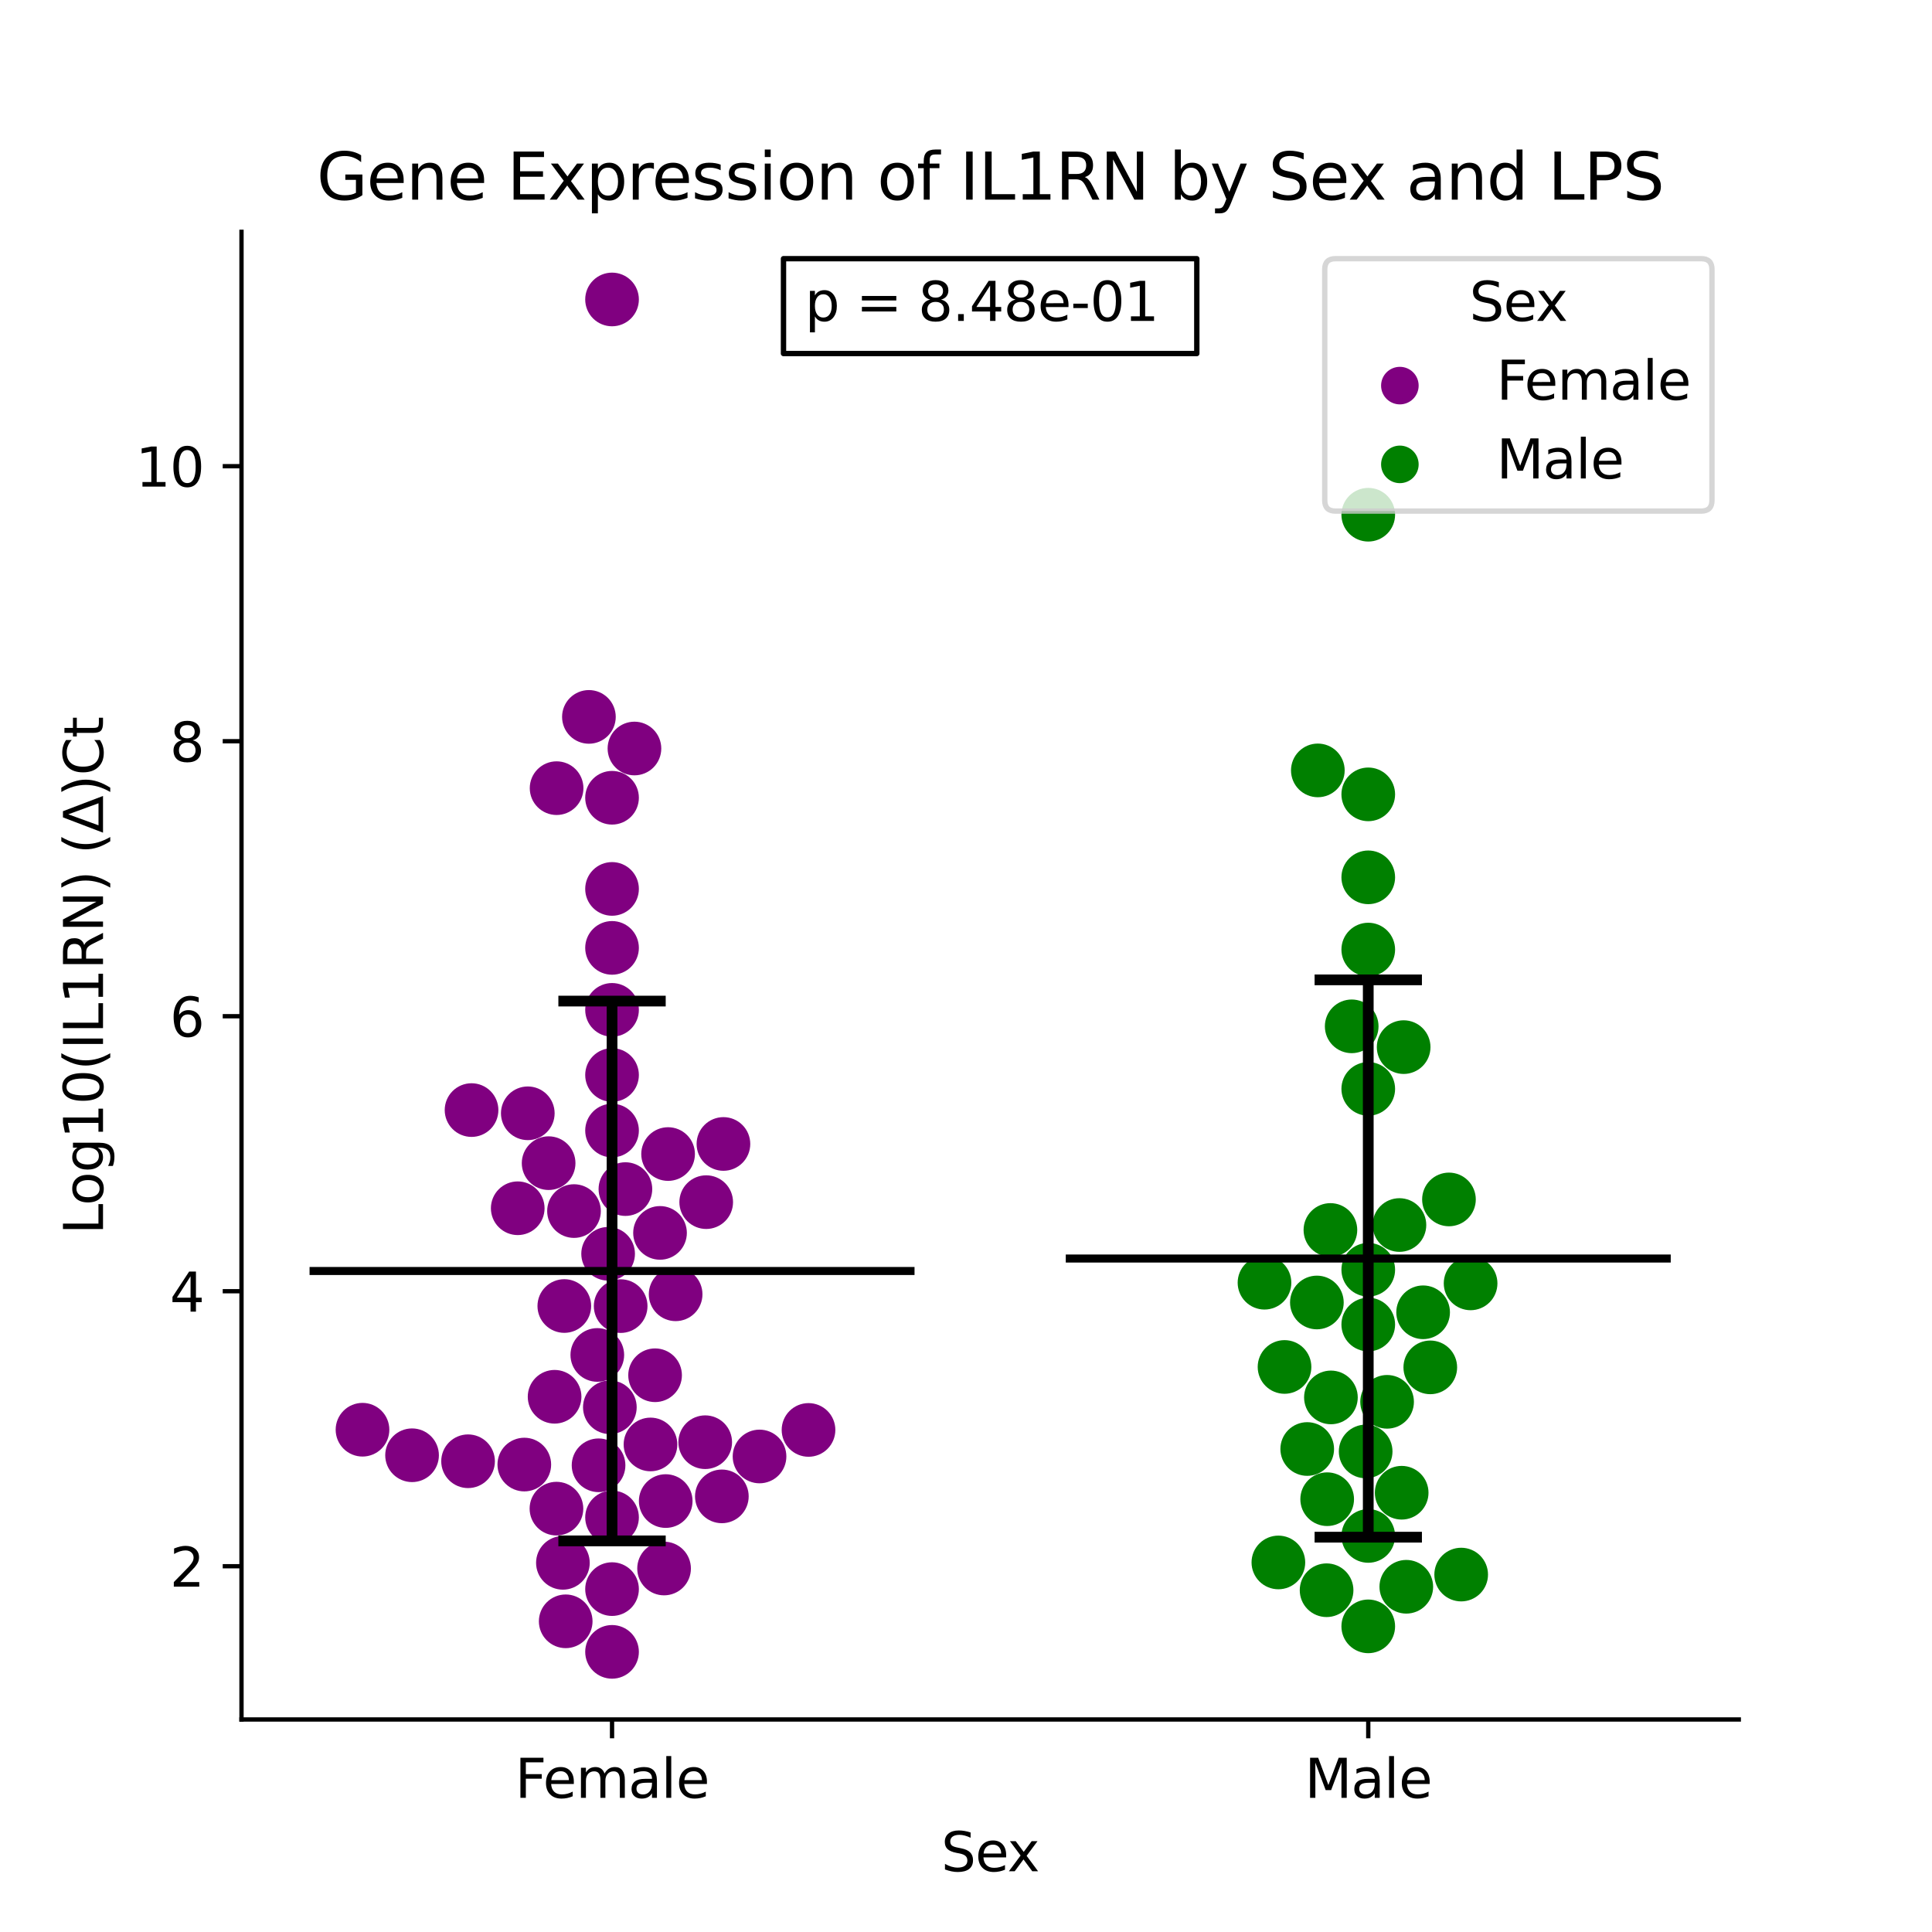 <?xml version="1.0" encoding="utf-8" standalone="no"?>
<!DOCTYPE svg PUBLIC "-//W3C//DTD SVG 1.1//EN"
  "http://www.w3.org/Graphics/SVG/1.1/DTD/svg11.dtd">
<svg xmlns:xlink="http://www.w3.org/1999/xlink" width="360pt" height="360pt" viewBox="0 0 360 360" xmlns="http://www.w3.org/2000/svg" version="1.1">
 <defs>
  <style type="text/css">*{stroke-linejoin: round; stroke-linecap: butt}</style>
 </defs>
 <g id="figure_1">
  <g id="patch_1">
   <path d="M 0 360 
L 360 360 
L 360 0 
L 0 0 
z
" style="fill: #ffffff"/>
  </g>
  <g id="axes_1">
   <g id="patch_2">
    <path d="M 45 320.4 
L 324 320.4 
L 324 43.2 
L 45 43.2 
z
" style="fill: #ffffff"/>
   </g>
   <g id="PathCollection_1">
    <defs>
     <path id="C0_0_f20f2e8677" d="M 0 5 
C 1.326 5 2.598 4.473 3.536 3.536 
C 4.473 2.598 5 1.326 5 -0 
C 5 -1.326 4.473 -2.598 3.536 -3.536 
C 2.598 -4.473 1.326 -5 0 -5 
C -1.326 -5 -2.598 -4.473 -3.536 -3.536 
C -4.473 -2.598 -5 -1.326 -5 0 
C -5 1.326 -4.473 2.598 -3.536 3.536 
C -2.598 4.473 -1.326 5 0 5 
z
"/>
    </defs>
    <g clip-path="url(#pba63de6bbb)">
     <use xlink:href="#C0_0_f20f2e8677" x="103.341" y="260.268" style="fill: #800080"/>
    </g>
    <g clip-path="url(#pba63de6bbb)">
     <use xlink:href="#C0_0_f20f2e8677" x="98.347" y="207.446" style="fill: #800080"/>
    </g>
    <g clip-path="url(#pba63de6bbb)">
     <use xlink:href="#C0_0_f20f2e8677" x="97.697" y="272.9" style="fill: #800080"/>
    </g>
    <g clip-path="url(#pba63de6bbb)">
     <use xlink:href="#C0_0_f20f2e8677" x="87.866" y="206.847" style="fill: #800080"/>
    </g>
    <g clip-path="url(#pba63de6bbb)">
     <use xlink:href="#C0_0_f20f2e8677" x="87.217" y="272.283" style="fill: #800080"/>
    </g>
    <g clip-path="url(#pba63de6bbb)">
     <use xlink:href="#C0_0_f20f2e8677" x="114.045" y="210.662" style="fill: #800080"/>
    </g>
    <g clip-path="url(#pba63de6bbb)">
     <use xlink:href="#C0_0_f20f2e8677" x="67.547" y="266.408" style="fill: #800080"/>
    </g>
    <g clip-path="url(#pba63de6bbb)">
     <use xlink:href="#C0_0_f20f2e8677" x="131.591" y="224.002" style="fill: #800080"/>
    </g>
    <g clip-path="url(#pba63de6bbb)">
     <use xlink:href="#C0_0_f20f2e8677" x="121.209" y="269.153" style="fill: #800080"/>
    </g>
    <g clip-path="url(#pba63de6bbb)">
     <use xlink:href="#C0_0_f20f2e8677" x="134.507" y="278.827" style="fill: #800080"/>
    </g>
    <g clip-path="url(#pba63de6bbb)">
     <use xlink:href="#C0_0_f20f2e8677" x="114.045" y="55.8" style="fill: #800080"/>
    </g>
    <g clip-path="url(#pba63de6bbb)">
     <use xlink:href="#C0_0_f20f2e8677" x="141.528" y="271.392" style="fill: #800080"/>
    </g>
    <g clip-path="url(#pba63de6bbb)">
     <use xlink:href="#C0_0_f20f2e8677" x="113.314" y="233.625" style="fill: #800080"/>
    </g>
    <g clip-path="url(#pba63de6bbb)">
     <use xlink:href="#C0_0_f20f2e8677" x="114.045" y="296.108" style="fill: #800080"/>
    </g>
    <g clip-path="url(#pba63de6bbb)">
     <use xlink:href="#C0_0_f20f2e8677" x="106.957" y="225.666" style="fill: #800080"/>
    </g>
    <g clip-path="url(#pba63de6bbb)">
     <use xlink:href="#C0_0_f20f2e8677" x="103.686" y="281.113" style="fill: #800080"/>
    </g>
    <g clip-path="url(#pba63de6bbb)">
     <use xlink:href="#C0_0_f20f2e8677" x="124.047" y="279.702" style="fill: #800080"/>
    </g>
    <g clip-path="url(#pba63de6bbb)">
     <use xlink:href="#C0_0_f20f2e8677" x="105.151" y="243.358" style="fill: #800080"/>
    </g>
    <g clip-path="url(#pba63de6bbb)">
     <use xlink:href="#C0_0_f20f2e8677" x="96.472" y="225.14" style="fill: #800080"/>
    </g>
    <g clip-path="url(#pba63de6bbb)">
     <use xlink:href="#C0_0_f20f2e8677" x="115.651" y="243.375" style="fill: #800080"/>
    </g>
    <g clip-path="url(#pba63de6bbb)">
     <use xlink:href="#C0_0_f20f2e8677" x="111.533" y="273.036" style="fill: #800080"/>
    </g>
    <g clip-path="url(#pba63de6bbb)">
     <use xlink:href="#C0_0_f20f2e8677" x="114.045" y="307.8" style="fill: #800080"/>
    </g>
    <g clip-path="url(#pba63de6bbb)">
     <use xlink:href="#C0_0_f20f2e8677" x="104.89" y="291.212" style="fill: #800080"/>
    </g>
    <g clip-path="url(#pba63de6bbb)">
     <use xlink:href="#C0_0_f20f2e8677" x="76.782" y="271.166" style="fill: #800080"/>
    </g>
    <g clip-path="url(#pba63de6bbb)">
     <use xlink:href="#C0_0_f20f2e8677" x="114.045" y="282.746" style="fill: #800080"/>
    </g>
    <g clip-path="url(#pba63de6bbb)">
     <use xlink:href="#C0_0_f20f2e8677" x="105.412" y="302.108" style="fill: #800080"/>
    </g>
    <g clip-path="url(#pba63de6bbb)">
     <use xlink:href="#C0_0_f20f2e8677" x="123.741" y="292.269" style="fill: #800080"/>
    </g>
    <g clip-path="url(#pba63de6bbb)">
     <use xlink:href="#C0_0_f20f2e8677" x="150.655" y="266.447" style="fill: #800080"/>
    </g>
    <g clip-path="url(#pba63de6bbb)">
     <use xlink:href="#C0_0_f20f2e8677" x="125.894" y="241.173" style="fill: #800080"/>
    </g>
    <g clip-path="url(#pba63de6bbb)">
     <use xlink:href="#C0_0_f20f2e8677" x="114.045" y="148.65" style="fill: #800080"/>
    </g>
    <g clip-path="url(#pba63de6bbb)">
     <use xlink:href="#C0_0_f20f2e8677" x="111.299" y="252.475" style="fill: #800080"/>
    </g>
    <g clip-path="url(#pba63de6bbb)">
     <use xlink:href="#C0_0_f20f2e8677" x="131.406" y="268.734" style="fill: #800080"/>
    </g>
    <g clip-path="url(#pba63de6bbb)">
     <use xlink:href="#C0_0_f20f2e8677" x="134.801" y="213.16" style="fill: #800080"/>
    </g>
    <g clip-path="url(#pba63de6bbb)">
     <use xlink:href="#C0_0_f20f2e8677" x="103.714" y="146.863" style="fill: #800080"/>
    </g>
    <g clip-path="url(#pba63de6bbb)">
     <use xlink:href="#C0_0_f20f2e8677" x="114.045" y="165.637" style="fill: #800080"/>
    </g>
    <g clip-path="url(#pba63de6bbb)">
     <use xlink:href="#C0_0_f20f2e8677" x="109.735" y="133.583" style="fill: #800080"/>
    </g>
    <g clip-path="url(#pba63de6bbb)">
     <use xlink:href="#C0_0_f20f2e8677" x="114.045" y="176.625" style="fill: #800080"/>
    </g>
    <g clip-path="url(#pba63de6bbb)">
     <use xlink:href="#C0_0_f20f2e8677" x="114.045" y="200.31" style="fill: #800080"/>
    </g>
    <g clip-path="url(#pba63de6bbb)">
     <use xlink:href="#C0_0_f20f2e8677" x="124.489" y="215.041" style="fill: #800080"/>
    </g>
    <g clip-path="url(#pba63de6bbb)">
     <use xlink:href="#C0_0_f20f2e8677" x="114.045" y="188.175" style="fill: #800080"/>
    </g>
    <g clip-path="url(#pba63de6bbb)">
     <use xlink:href="#C0_0_f20f2e8677" x="122.986" y="229.733" style="fill: #800080"/>
    </g>
    <g clip-path="url(#pba63de6bbb)">
     <use xlink:href="#C0_0_f20f2e8677" x="102.228" y="216.738" style="fill: #800080"/>
    </g>
    <g clip-path="url(#pba63de6bbb)">
     <use xlink:href="#C0_0_f20f2e8677" x="118.22" y="139.474" style="fill: #800080"/>
    </g>
    <g clip-path="url(#pba63de6bbb)">
     <use xlink:href="#C0_0_f20f2e8677" x="113.638" y="262.223" style="fill: #800080"/>
    </g>
    <g clip-path="url(#pba63de6bbb)">
     <use xlink:href="#C0_0_f20f2e8677" x="116.536" y="221.57" style="fill: #800080"/>
    </g>
    <g clip-path="url(#pba63de6bbb)">
     <use xlink:href="#C0_0_f20f2e8677" x="122.065" y="256.257" style="fill: #800080"/>
    </g>
   </g>
   <g id="PathCollection_2">
    <defs>
     <path id="C1_0_b9424765da" d="M 0 5 
C 1.326 5 2.598 4.473 3.536 3.536 
C 4.473 2.598 5 1.326 5 -0 
C 5 -1.326 4.473 -2.598 3.536 -3.536 
C 2.598 -4.473 1.326 -5 0 -5 
C -1.326 -5 -2.598 -4.473 -3.536 -3.536 
C -4.473 -2.598 -5 -1.326 -5 0 
C -5 1.326 -4.473 2.598 -3.536 3.536 
C -2.598 4.473 -1.326 5 0 5 
z
"/>
    </defs>
    <g clip-path="url(#pba63de6bbb)">
     <use xlink:href="#C1_0_b9424765da" x="272.269" y="293.399" style="fill: #008000"/>
    </g>
    <g clip-path="url(#pba63de6bbb)">
     <use xlink:href="#C1_0_b9424765da" x="265.178" y="244.525" style="fill: #008000"/>
    </g>
    <g clip-path="url(#pba63de6bbb)">
     <use xlink:href="#C1_0_b9424765da" x="239.353" y="254.713" style="fill: #008000"/>
    </g>
    <g clip-path="url(#pba63de6bbb)">
     <use xlink:href="#C1_0_b9424765da" x="254.955" y="303.048" style="fill: #008000"/>
    </g>
    <g clip-path="url(#pba63de6bbb)">
     <use xlink:href="#C1_0_b9424765da" x="245.381" y="242.699" style="fill: #008000"/>
    </g>
    <g clip-path="url(#pba63de6bbb)">
     <use xlink:href="#C1_0_b9424765da" x="247.301" y="279.354" style="fill: #008000"/>
    </g>
    <g clip-path="url(#pba63de6bbb)">
     <use xlink:href="#C1_0_b9424765da" x="245.56" y="143.553" style="fill: #008000"/>
    </g>
    <g clip-path="url(#pba63de6bbb)">
     <use xlink:href="#C1_0_b9424765da" x="251.87" y="191.243" style="fill: #008000"/>
    </g>
    <g clip-path="url(#pba63de6bbb)">
     <use xlink:href="#C1_0_b9424765da" x="254.955" y="236.596" style="fill: #008000"/>
    </g>
    <g clip-path="url(#pba63de6bbb)">
     <use xlink:href="#C1_0_b9424765da" x="235.62" y="239.015" style="fill: #008000"/>
    </g>
    <g clip-path="url(#pba63de6bbb)">
     <use xlink:href="#C1_0_b9424765da" x="254.955" y="163.478" style="fill: #008000"/>
    </g>
    <g clip-path="url(#pba63de6bbb)">
     <use xlink:href="#C1_0_b9424765da" x="260.763" y="228.265" style="fill: #008000"/>
    </g>
    <g clip-path="url(#pba63de6bbb)">
     <use xlink:href="#C1_0_b9424765da" x="254.955" y="95.911" style="fill: #008000"/>
    </g>
    <g clip-path="url(#pba63de6bbb)">
     <use xlink:href="#C1_0_b9424765da" x="254.955" y="202.897" style="fill: #008000"/>
    </g>
    <g clip-path="url(#pba63de6bbb)">
     <use xlink:href="#C1_0_b9424765da" x="238.207" y="291.139" style="fill: #008000"/>
    </g>
    <g clip-path="url(#pba63de6bbb)">
     <use xlink:href="#C1_0_b9424765da" x="262.044" y="295.671" style="fill: #008000"/>
    </g>
    <g clip-path="url(#pba63de6bbb)">
     <use xlink:href="#C1_0_b9424765da" x="254.471" y="270.458" style="fill: #008000"/>
    </g>
    <g clip-path="url(#pba63de6bbb)">
     <use xlink:href="#C1_0_b9424765da" x="254.955" y="286.2" style="fill: #008000"/>
    </g>
    <g clip-path="url(#pba63de6bbb)">
     <use xlink:href="#C1_0_b9424765da" x="261.182" y="278.149" style="fill: #008000"/>
    </g>
    <g clip-path="url(#pba63de6bbb)">
     <use xlink:href="#C1_0_b9424765da" x="243.582" y="270.002" style="fill: #008000"/>
    </g>
    <g clip-path="url(#pba63de6bbb)">
     <use xlink:href="#C1_0_b9424765da" x="258.463" y="261.209" style="fill: #008000"/>
    </g>
    <g clip-path="url(#pba63de6bbb)">
     <use xlink:href="#C1_0_b9424765da" x="254.955" y="246.807" style="fill: #008000"/>
    </g>
    <g clip-path="url(#pba63de6bbb)">
     <use xlink:href="#C1_0_b9424765da" x="274.024" y="239.139" style="fill: #008000"/>
    </g>
    <g clip-path="url(#pba63de6bbb)">
     <use xlink:href="#C1_0_b9424765da" x="247.998" y="260.388" style="fill: #008000"/>
    </g>
    <g clip-path="url(#pba63de6bbb)">
     <use xlink:href="#C1_0_b9424765da" x="247.903" y="229.187" style="fill: #008000"/>
    </g>
    <g clip-path="url(#pba63de6bbb)">
     <use xlink:href="#C1_0_b9424765da" x="254.955" y="148.018" style="fill: #008000"/>
    </g>
    <g clip-path="url(#pba63de6bbb)">
     <use xlink:href="#C1_0_b9424765da" x="254.955" y="176.939" style="fill: #008000"/>
    </g>
    <g clip-path="url(#pba63de6bbb)">
     <use xlink:href="#C1_0_b9424765da" x="269.993" y="223.498" style="fill: #008000"/>
    </g>
    <g clip-path="url(#pba63de6bbb)">
     <use xlink:href="#C1_0_b9424765da" x="247.19" y="296.316" style="fill: #008000"/>
    </g>
    <g clip-path="url(#pba63de6bbb)">
     <use xlink:href="#C1_0_b9424765da" x="261.55" y="195.116" style="fill: #008000"/>
    </g>
    <g clip-path="url(#pba63de6bbb)">
     <use xlink:href="#C1_0_b9424765da" x="266.513" y="254.788" style="fill: #008000"/>
    </g>
   </g>
   <g id="PathCollection_3"/>
   <g id="PathCollection_4"/>
   <g id="matplotlib.axis_1">
    <g id="xtick_1">
     <g id="line2d_1">
      <defs>
       <path id="mb98833da39" d="M 0 0 
L 0 3.5 
" style="stroke: #000000; stroke-width: 0.8"/>
      </defs>
      <g>
       <use xlink:href="#mb98833da39" x="114.045" y="320.4" style="stroke: #000000; stroke-width: 0.8"/>
      </g>
     </g>
     <g id="text_1">
      <!-- Female -->
      <g transform="translate(95.968 334.998) scale(0.1 -0.1)">
       <defs>
        <path id="DejaVuSans-46" d="M 628 4666 
L 3309 4666 
L 3309 4134 
L 1259 4134 
L 1259 2759 
L 3109 2759 
L 3109 2228 
L 1259 2228 
L 1259 0 
L 628 0 
L 628 4666 
z
" transform="scale(0.016)"/>
        <path id="DejaVuSans-65" d="M 3597 1894 
L 3597 1613 
L 953 1613 
Q 991 1019 1311 708 
Q 1631 397 2203 397 
Q 2534 397 2845 478 
Q 3156 559 3463 722 
L 3463 178 
Q 3153 47 2828 -22 
Q 2503 -91 2169 -91 
Q 1331 -91 842 396 
Q 353 884 353 1716 
Q 353 2575 817 3079 
Q 1281 3584 2069 3584 
Q 2775 3584 3186 3129 
Q 3597 2675 3597 1894 
z
M 3022 2063 
Q 3016 2534 2758 2815 
Q 2500 3097 2075 3097 
Q 1594 3097 1305 2825 
Q 1016 2553 972 2059 
L 3022 2063 
z
" transform="scale(0.016)"/>
        <path id="DejaVuSans-6d" d="M 3328 2828 
Q 3544 3216 3844 3400 
Q 4144 3584 4550 3584 
Q 5097 3584 5394 3201 
Q 5691 2819 5691 2113 
L 5691 0 
L 5113 0 
L 5113 2094 
Q 5113 2597 4934 2840 
Q 4756 3084 4391 3084 
Q 3944 3084 3684 2787 
Q 3425 2491 3425 1978 
L 3425 0 
L 2847 0 
L 2847 2094 
Q 2847 2600 2669 2842 
Q 2491 3084 2119 3084 
Q 1678 3084 1418 2786 
Q 1159 2488 1159 1978 
L 1159 0 
L 581 0 
L 581 3500 
L 1159 3500 
L 1159 2956 
Q 1356 3278 1631 3431 
Q 1906 3584 2284 3584 
Q 2666 3584 2933 3390 
Q 3200 3197 3328 2828 
z
" transform="scale(0.016)"/>
        <path id="DejaVuSans-61" d="M 2194 1759 
Q 1497 1759 1228 1600 
Q 959 1441 959 1056 
Q 959 750 1161 570 
Q 1363 391 1709 391 
Q 2188 391 2477 730 
Q 2766 1069 2766 1631 
L 2766 1759 
L 2194 1759 
z
M 3341 1997 
L 3341 0 
L 2766 0 
L 2766 531 
Q 2569 213 2275 61 
Q 1981 -91 1556 -91 
Q 1019 -91 701 211 
Q 384 513 384 1019 
Q 384 1609 779 1909 
Q 1175 2209 1959 2209 
L 2766 2209 
L 2766 2266 
Q 2766 2663 2505 2880 
Q 2244 3097 1772 3097 
Q 1472 3097 1187 3025 
Q 903 2953 641 2809 
L 641 3341 
Q 956 3463 1253 3523 
Q 1550 3584 1831 3584 
Q 2591 3584 2966 3190 
Q 3341 2797 3341 1997 
z
" transform="scale(0.016)"/>
        <path id="DejaVuSans-6c" d="M 603 4863 
L 1178 4863 
L 1178 0 
L 603 0 
L 603 4863 
z
" transform="scale(0.016)"/>
       </defs>
       <use xlink:href="#DejaVuSans-46"/>
       <use xlink:href="#DejaVuSans-65" x="52.02"/>
       <use xlink:href="#DejaVuSans-6d" x="113.543"/>
       <use xlink:href="#DejaVuSans-61" x="210.955"/>
       <use xlink:href="#DejaVuSans-6c" x="272.234"/>
       <use xlink:href="#DejaVuSans-65" x="300.018"/>
      </g>
     </g>
    </g>
    <g id="xtick_2">
     <g id="line2d_2">
      <g>
       <use xlink:href="#mb98833da39" x="254.955" y="320.4" style="stroke: #000000; stroke-width: 0.8"/>
      </g>
     </g>
     <g id="text_2">
      <!-- Male -->
      <g transform="translate(243.111 334.998) scale(0.1 -0.1)">
       <defs>
        <path id="DejaVuSans-4d" d="M 628 4666 
L 1569 4666 
L 2759 1491 
L 3956 4666 
L 4897 4666 
L 4897 0 
L 4281 0 
L 4281 4097 
L 3078 897 
L 2444 897 
L 1241 4097 
L 1241 0 
L 628 0 
L 628 4666 
z
" transform="scale(0.016)"/>
       </defs>
       <use xlink:href="#DejaVuSans-4d"/>
       <use xlink:href="#DejaVuSans-61" x="86.279"/>
       <use xlink:href="#DejaVuSans-6c" x="147.559"/>
       <use xlink:href="#DejaVuSans-65" x="175.342"/>
      </g>
     </g>
    </g>
    <g id="text_3">
     <!-- Sex -->
     <g transform="translate(175.377 348.677) scale(0.1 -0.1)">
      <defs>
       <path id="DejaVuSans-53" d="M 3425 4513 
L 3425 3897 
Q 3066 4069 2747 4153 
Q 2428 4238 2131 4238 
Q 1616 4238 1336 4038 
Q 1056 3838 1056 3469 
Q 1056 3159 1242 3001 
Q 1428 2844 1947 2747 
L 2328 2669 
Q 3034 2534 3370 2195 
Q 3706 1856 3706 1288 
Q 3706 609 3251 259 
Q 2797 -91 1919 -91 
Q 1588 -91 1214 -16 
Q 841 59 441 206 
L 441 856 
Q 825 641 1194 531 
Q 1563 422 1919 422 
Q 2459 422 2753 634 
Q 3047 847 3047 1241 
Q 3047 1584 2836 1778 
Q 2625 1972 2144 2069 
L 1759 2144 
Q 1053 2284 737 2584 
Q 422 2884 422 3419 
Q 422 4038 858 4394 
Q 1294 4750 2059 4750 
Q 2388 4750 2728 4690 
Q 3069 4631 3425 4513 
z
" transform="scale(0.016)"/>
       <path id="DejaVuSans-78" d="M 3513 3500 
L 2247 1797 
L 3578 0 
L 2900 0 
L 1881 1375 
L 863 0 
L 184 0 
L 1544 1831 
L 300 3500 
L 978 3500 
L 1906 2253 
L 2834 3500 
L 3513 3500 
z
" transform="scale(0.016)"/>
      </defs>
      <use xlink:href="#DejaVuSans-53"/>
      <use xlink:href="#DejaVuSans-65" x="63.477"/>
      <use xlink:href="#DejaVuSans-78" x="123.25"/>
     </g>
    </g>
   </g>
   <g id="matplotlib.axis_2">
    <g id="ytick_1">
     <g id="line2d_3">
      <defs>
       <path id="m6410da652e" d="M 0 0 
L -3.5 0 
" style="stroke: #000000; stroke-width: 0.8"/>
      </defs>
      <g>
       <use xlink:href="#m6410da652e" x="45" y="291.847" style="stroke: #000000; stroke-width: 0.8"/>
      </g>
     </g>
     <g id="text_4">
      <!-- 2 -->
      <g transform="translate(31.637 295.647) scale(0.1 -0.1)">
       <defs>
        <path id="DejaVuSans-32" d="M 1228 531 
L 3431 531 
L 3431 0 
L 469 0 
L 469 531 
Q 828 903 1448 1529 
Q 2069 2156 2228 2338 
Q 2531 2678 2651 2914 
Q 2772 3150 2772 3378 
Q 2772 3750 2511 3984 
Q 2250 4219 1831 4219 
Q 1534 4219 1204 4116 
Q 875 4013 500 3803 
L 500 4441 
Q 881 4594 1212 4672 
Q 1544 4750 1819 4750 
Q 2544 4750 2975 4387 
Q 3406 4025 3406 3419 
Q 3406 3131 3298 2873 
Q 3191 2616 2906 2266 
Q 2828 2175 2409 1742 
Q 1991 1309 1228 531 
z
" transform="scale(0.016)"/>
       </defs>
       <use xlink:href="#DejaVuSans-32"/>
      </g>
     </g>
    </g>
    <g id="ytick_2">
     <g id="line2d_4">
      <g>
       <use xlink:href="#m6410da652e" x="45" y="240.603" style="stroke: #000000; stroke-width: 0.8"/>
      </g>
     </g>
     <g id="text_5">
      <!-- 4 -->
      <g transform="translate(31.637 244.402) scale(0.1 -0.1)">
       <defs>
        <path id="DejaVuSans-34" d="M 2419 4116 
L 825 1625 
L 2419 1625 
L 2419 4116 
z
M 2253 4666 
L 3047 4666 
L 3047 1625 
L 3713 1625 
L 3713 1100 
L 3047 1100 
L 3047 0 
L 2419 0 
L 2419 1100 
L 313 1100 
L 313 1709 
L 2253 4666 
z
" transform="scale(0.016)"/>
       </defs>
       <use xlink:href="#DejaVuSans-34"/>
      </g>
     </g>
    </g>
    <g id="ytick_3">
     <g id="line2d_5">
      <g>
       <use xlink:href="#m6410da652e" x="45" y="189.359" style="stroke: #000000; stroke-width: 0.8"/>
      </g>
     </g>
     <g id="text_6">
      <!-- 6 -->
      <g transform="translate(31.637 193.158) scale(0.1 -0.1)">
       <defs>
        <path id="DejaVuSans-36" d="M 2113 2584 
Q 1688 2584 1439 2293 
Q 1191 2003 1191 1497 
Q 1191 994 1439 701 
Q 1688 409 2113 409 
Q 2538 409 2786 701 
Q 3034 994 3034 1497 
Q 3034 2003 2786 2293 
Q 2538 2584 2113 2584 
z
M 3366 4563 
L 3366 3988 
Q 3128 4100 2886 4159 
Q 2644 4219 2406 4219 
Q 1781 4219 1451 3797 
Q 1122 3375 1075 2522 
Q 1259 2794 1537 2939 
Q 1816 3084 2150 3084 
Q 2853 3084 3261 2657 
Q 3669 2231 3669 1497 
Q 3669 778 3244 343 
Q 2819 -91 2113 -91 
Q 1303 -91 875 529 
Q 447 1150 447 2328 
Q 447 3434 972 4092 
Q 1497 4750 2381 4750 
Q 2619 4750 2861 4703 
Q 3103 4656 3366 4563 
z
" transform="scale(0.016)"/>
       </defs>
       <use xlink:href="#DejaVuSans-36"/>
      </g>
     </g>
    </g>
    <g id="ytick_4">
     <g id="line2d_6">
      <g>
       <use xlink:href="#m6410da652e" x="45" y="138.114" style="stroke: #000000; stroke-width: 0.8"/>
      </g>
     </g>
     <g id="text_7">
      <!-- 8 -->
      <g transform="translate(31.637 141.914) scale(0.1 -0.1)">
       <defs>
        <path id="DejaVuSans-38" d="M 2034 2216 
Q 1584 2216 1326 1975 
Q 1069 1734 1069 1313 
Q 1069 891 1326 650 
Q 1584 409 2034 409 
Q 2484 409 2743 651 
Q 3003 894 3003 1313 
Q 3003 1734 2745 1975 
Q 2488 2216 2034 2216 
z
M 1403 2484 
Q 997 2584 770 2862 
Q 544 3141 544 3541 
Q 544 4100 942 4425 
Q 1341 4750 2034 4750 
Q 2731 4750 3128 4425 
Q 3525 4100 3525 3541 
Q 3525 3141 3298 2862 
Q 3072 2584 2669 2484 
Q 3125 2378 3379 2068 
Q 3634 1759 3634 1313 
Q 3634 634 3220 271 
Q 2806 -91 2034 -91 
Q 1263 -91 848 271 
Q 434 634 434 1313 
Q 434 1759 690 2068 
Q 947 2378 1403 2484 
z
M 1172 3481 
Q 1172 3119 1398 2916 
Q 1625 2713 2034 2713 
Q 2441 2713 2670 2916 
Q 2900 3119 2900 3481 
Q 2900 3844 2670 4047 
Q 2441 4250 2034 4250 
Q 1625 4250 1398 4047 
Q 1172 3844 1172 3481 
z
" transform="scale(0.016)"/>
       </defs>
       <use xlink:href="#DejaVuSans-38"/>
      </g>
     </g>
    </g>
    <g id="ytick_5">
     <g id="line2d_7">
      <g>
       <use xlink:href="#m6410da652e" x="45" y="86.87" style="stroke: #000000; stroke-width: 0.8"/>
      </g>
     </g>
     <g id="text_8">
      <!-- 10 -->
      <g transform="translate(25.275 90.669) scale(0.1 -0.1)">
       <defs>
        <path id="DejaVuSans-31" d="M 794 531 
L 1825 531 
L 1825 4091 
L 703 3866 
L 703 4441 
L 1819 4666 
L 2450 4666 
L 2450 531 
L 3481 531 
L 3481 0 
L 794 0 
L 794 531 
z
" transform="scale(0.016)"/>
        <path id="DejaVuSans-30" d="M 2034 4250 
Q 1547 4250 1301 3770 
Q 1056 3291 1056 2328 
Q 1056 1369 1301 889 
Q 1547 409 2034 409 
Q 2525 409 2770 889 
Q 3016 1369 3016 2328 
Q 3016 3291 2770 3770 
Q 2525 4250 2034 4250 
z
M 2034 4750 
Q 2819 4750 3233 4129 
Q 3647 3509 3647 2328 
Q 3647 1150 3233 529 
Q 2819 -91 2034 -91 
Q 1250 -91 836 529 
Q 422 1150 422 2328 
Q 422 3509 836 4129 
Q 1250 4750 2034 4750 
z
" transform="scale(0.016)"/>
       </defs>
       <use xlink:href="#DejaVuSans-31"/>
       <use xlink:href="#DejaVuSans-30" x="63.623"/>
      </g>
     </g>
    </g>
    <g id="text_9">
     <!-- Log10(IL1RN) (Δ)Ct -->
     <g transform="translate(19.195 230.016) rotate(-90) scale(0.1 -0.1)">
      <defs>
       <path id="DejaVuSans-4c" d="M 628 4666 
L 1259 4666 
L 1259 531 
L 3531 531 
L 3531 0 
L 628 0 
L 628 4666 
z
" transform="scale(0.016)"/>
       <path id="DejaVuSans-6f" d="M 1959 3097 
Q 1497 3097 1228 2736 
Q 959 2375 959 1747 
Q 959 1119 1226 758 
Q 1494 397 1959 397 
Q 2419 397 2687 759 
Q 2956 1122 2956 1747 
Q 2956 2369 2687 2733 
Q 2419 3097 1959 3097 
z
M 1959 3584 
Q 2709 3584 3137 3096 
Q 3566 2609 3566 1747 
Q 3566 888 3137 398 
Q 2709 -91 1959 -91 
Q 1206 -91 779 398 
Q 353 888 353 1747 
Q 353 2609 779 3096 
Q 1206 3584 1959 3584 
z
" transform="scale(0.016)"/>
       <path id="DejaVuSans-67" d="M 2906 1791 
Q 2906 2416 2648 2759 
Q 2391 3103 1925 3103 
Q 1463 3103 1205 2759 
Q 947 2416 947 1791 
Q 947 1169 1205 825 
Q 1463 481 1925 481 
Q 2391 481 2648 825 
Q 2906 1169 2906 1791 
z
M 3481 434 
Q 3481 -459 3084 -895 
Q 2688 -1331 1869 -1331 
Q 1566 -1331 1297 -1286 
Q 1028 -1241 775 -1147 
L 775 -588 
Q 1028 -725 1275 -790 
Q 1522 -856 1778 -856 
Q 2344 -856 2625 -561 
Q 2906 -266 2906 331 
L 2906 616 
Q 2728 306 2450 153 
Q 2172 0 1784 0 
Q 1141 0 747 490 
Q 353 981 353 1791 
Q 353 2603 747 3093 
Q 1141 3584 1784 3584 
Q 2172 3584 2450 3431 
Q 2728 3278 2906 2969 
L 2906 3500 
L 3481 3500 
L 3481 434 
z
" transform="scale(0.016)"/>
       <path id="DejaVuSans-28" d="M 1984 4856 
Q 1566 4138 1362 3434 
Q 1159 2731 1159 2009 
Q 1159 1288 1364 580 
Q 1569 -128 1984 -844 
L 1484 -844 
Q 1016 -109 783 600 
Q 550 1309 550 2009 
Q 550 2706 781 3412 
Q 1013 4119 1484 4856 
L 1984 4856 
z
" transform="scale(0.016)"/>
       <path id="DejaVuSans-49" d="M 628 4666 
L 1259 4666 
L 1259 0 
L 628 0 
L 628 4666 
z
" transform="scale(0.016)"/>
       <path id="DejaVuSans-52" d="M 2841 2188 
Q 3044 2119 3236 1894 
Q 3428 1669 3622 1275 
L 4263 0 
L 3584 0 
L 2988 1197 
Q 2756 1666 2539 1819 
Q 2322 1972 1947 1972 
L 1259 1972 
L 1259 0 
L 628 0 
L 628 4666 
L 2053 4666 
Q 2853 4666 3247 4331 
Q 3641 3997 3641 3322 
Q 3641 2881 3436 2590 
Q 3231 2300 2841 2188 
z
M 1259 4147 
L 1259 2491 
L 2053 2491 
Q 2509 2491 2742 2702 
Q 2975 2913 2975 3322 
Q 2975 3731 2742 3939 
Q 2509 4147 2053 4147 
L 1259 4147 
z
" transform="scale(0.016)"/>
       <path id="DejaVuSans-4e" d="M 628 4666 
L 1478 4666 
L 3547 763 
L 3547 4666 
L 4159 4666 
L 4159 0 
L 3309 0 
L 1241 3903 
L 1241 0 
L 628 0 
L 628 4666 
z
" transform="scale(0.016)"/>
       <path id="DejaVuSans-29" d="M 513 4856 
L 1013 4856 
Q 1481 4119 1714 3412 
Q 1947 2706 1947 2009 
Q 1947 1309 1714 600 
Q 1481 -109 1013 -844 
L 513 -844 
Q 928 -128 1133 580 
Q 1338 1288 1338 2009 
Q 1338 2731 1133 3434 
Q 928 4138 513 4856 
z
" transform="scale(0.016)"/>
       <path id="DejaVuSans-20" transform="scale(0.016)"/>
       <path id="DejaVuSans-394" d="M 2188 4044 
L 906 525 
L 3472 525 
L 2188 4044 
z
M 50 0 
L 1831 4666 
L 2547 4666 
L 4325 0 
L 50 0 
z
" transform="scale(0.016)"/>
       <path id="DejaVuSans-43" d="M 4122 4306 
L 4122 3641 
Q 3803 3938 3442 4084 
Q 3081 4231 2675 4231 
Q 1875 4231 1450 3742 
Q 1025 3253 1025 2328 
Q 1025 1406 1450 917 
Q 1875 428 2675 428 
Q 3081 428 3442 575 
Q 3803 722 4122 1019 
L 4122 359 
Q 3791 134 3420 21 
Q 3050 -91 2638 -91 
Q 1578 -91 968 557 
Q 359 1206 359 2328 
Q 359 3453 968 4101 
Q 1578 4750 2638 4750 
Q 3056 4750 3426 4639 
Q 3797 4528 4122 4306 
z
" transform="scale(0.016)"/>
       <path id="DejaVuSans-74" d="M 1172 4494 
L 1172 3500 
L 2356 3500 
L 2356 3053 
L 1172 3053 
L 1172 1153 
Q 1172 725 1289 603 
Q 1406 481 1766 481 
L 2356 481 
L 2356 0 
L 1766 0 
Q 1100 0 847 248 
Q 594 497 594 1153 
L 594 3053 
L 172 3053 
L 172 3500 
L 594 3500 
L 594 4494 
L 1172 4494 
z
" transform="scale(0.016)"/>
      </defs>
      <use xlink:href="#DejaVuSans-4c"/>
      <use xlink:href="#DejaVuSans-6f" x="53.963"/>
      <use xlink:href="#DejaVuSans-67" x="115.145"/>
      <use xlink:href="#DejaVuSans-31" x="178.621"/>
      <use xlink:href="#DejaVuSans-30" x="242.244"/>
      <use xlink:href="#DejaVuSans-28" x="305.867"/>
      <use xlink:href="#DejaVuSans-49" x="344.881"/>
      <use xlink:href="#DejaVuSans-4c" x="374.373"/>
      <use xlink:href="#DejaVuSans-31" x="430.086"/>
      <use xlink:href="#DejaVuSans-52" x="493.709"/>
      <use xlink:href="#DejaVuSans-4e" x="563.191"/>
      <use xlink:href="#DejaVuSans-29" x="637.996"/>
      <use xlink:href="#DejaVuSans-20" x="677.01"/>
      <use xlink:href="#DejaVuSans-28" x="708.797"/>
      <use xlink:href="#DejaVuSans-394" x="747.811"/>
      <use xlink:href="#DejaVuSans-29" x="816.219"/>
      <use xlink:href="#DejaVuSans-43" x="855.232"/>
      <use xlink:href="#DejaVuSans-74" x="925.057"/>
     </g>
    </g>
   </g>
   <g id="LineCollection_1">
    <path d="M 114.045 287.122 
L 114.045 186.538 
" clip-path="url(#pba63de6bbb)" style="fill: none; stroke: #000000; stroke-width: 2"/>
   </g>
   <g id="line2d_8">
    <defs>
     <path id="m564caf81f7" d="M 10 0 
L -10 -0 
" style="stroke: #000000; stroke-width: 2"/>
    </defs>
    <g clip-path="url(#pba63de6bbb)">
     <use xlink:href="#m564caf81f7" x="114.045" y="287.122" style="stroke: #000000; stroke-width: 2"/>
    </g>
   </g>
   <g id="line2d_9">
    <g clip-path="url(#pba63de6bbb)">
     <use xlink:href="#m564caf81f7" x="114.045" y="186.538" style="stroke: #000000; stroke-width: 2"/>
    </g>
   </g>
   <g id="LineCollection_2">
    <path d="M 254.955 286.43 
L 254.955 182.582 
" clip-path="url(#pba63de6bbb)" style="fill: none; stroke: #000000; stroke-width: 2"/>
   </g>
   <g id="line2d_10">
    <g clip-path="url(#pba63de6bbb)">
     <use xlink:href="#m564caf81f7" x="254.955" y="286.43" style="stroke: #000000; stroke-width: 2"/>
    </g>
   </g>
   <g id="line2d_11">
    <g clip-path="url(#pba63de6bbb)">
     <use xlink:href="#m564caf81f7" x="254.955" y="182.582" style="stroke: #000000; stroke-width: 2"/>
    </g>
   </g>
   <g id="LineCollection_3">
    <path d="M 57.682 236.83 
L 170.409 236.83 
" clip-path="url(#pba63de6bbb)" style="fill: none; stroke: #000000; stroke-width: 1.5"/>
   </g>
   <g id="LineCollection_4">
    <path d="M 198.591 234.506 
L 311.318 234.506 
" clip-path="url(#pba63de6bbb)" style="fill: none; stroke: #000000; stroke-width: 1.5"/>
   </g>
   <g id="patch_3">
    <path d="M 45 320.4 
L 45 43.2 
" style="fill: none; stroke: #000000; stroke-width: 0.8; stroke-linejoin: miter; stroke-linecap: square"/>
   </g>
   <g id="patch_4">
    <path d="M 45 320.4 
L 324 320.4 
" style="fill: none; stroke: #000000; stroke-width: 0.8; stroke-linejoin: miter; stroke-linecap: square"/>
   </g>
   <g id="text_10">
    <!-- Gene Expression of IL1RN by Sex and LPS -->
    <g transform="translate(59.012 37.2) scale(0.12 -0.12)">
     <defs>
      <path id="DejaVuSans-47" d="M 3809 666 
L 3809 1919 
L 2778 1919 
L 2778 2438 
L 4434 2438 
L 4434 434 
Q 4069 175 3628 42 
Q 3188 -91 2688 -91 
Q 1594 -91 976 548 
Q 359 1188 359 2328 
Q 359 3472 976 4111 
Q 1594 4750 2688 4750 
Q 3144 4750 3555 4637 
Q 3966 4525 4313 4306 
L 4313 3634 
Q 3963 3931 3569 4081 
Q 3175 4231 2741 4231 
Q 1884 4231 1454 3753 
Q 1025 3275 1025 2328 
Q 1025 1384 1454 906 
Q 1884 428 2741 428 
Q 3075 428 3337 486 
Q 3600 544 3809 666 
z
" transform="scale(0.016)"/>
      <path id="DejaVuSans-6e" d="M 3513 2113 
L 3513 0 
L 2938 0 
L 2938 2094 
Q 2938 2591 2744 2837 
Q 2550 3084 2163 3084 
Q 1697 3084 1428 2787 
Q 1159 2491 1159 1978 
L 1159 0 
L 581 0 
L 581 3500 
L 1159 3500 
L 1159 2956 
Q 1366 3272 1645 3428 
Q 1925 3584 2291 3584 
Q 2894 3584 3203 3211 
Q 3513 2838 3513 2113 
z
" transform="scale(0.016)"/>
      <path id="DejaVuSans-45" d="M 628 4666 
L 3578 4666 
L 3578 4134 
L 1259 4134 
L 1259 2753 
L 3481 2753 
L 3481 2222 
L 1259 2222 
L 1259 531 
L 3634 531 
L 3634 0 
L 628 0 
L 628 4666 
z
" transform="scale(0.016)"/>
      <path id="DejaVuSans-70" d="M 1159 525 
L 1159 -1331 
L 581 -1331 
L 581 3500 
L 1159 3500 
L 1159 2969 
Q 1341 3281 1617 3432 
Q 1894 3584 2278 3584 
Q 2916 3584 3314 3078 
Q 3713 2572 3713 1747 
Q 3713 922 3314 415 
Q 2916 -91 2278 -91 
Q 1894 -91 1617 61 
Q 1341 213 1159 525 
z
M 3116 1747 
Q 3116 2381 2855 2742 
Q 2594 3103 2138 3103 
Q 1681 3103 1420 2742 
Q 1159 2381 1159 1747 
Q 1159 1113 1420 752 
Q 1681 391 2138 391 
Q 2594 391 2855 752 
Q 3116 1113 3116 1747 
z
" transform="scale(0.016)"/>
      <path id="DejaVuSans-72" d="M 2631 2963 
Q 2534 3019 2420 3045 
Q 2306 3072 2169 3072 
Q 1681 3072 1420 2755 
Q 1159 2438 1159 1844 
L 1159 0 
L 581 0 
L 581 3500 
L 1159 3500 
L 1159 2956 
Q 1341 3275 1631 3429 
Q 1922 3584 2338 3584 
Q 2397 3584 2469 3576 
Q 2541 3569 2628 3553 
L 2631 2963 
z
" transform="scale(0.016)"/>
      <path id="DejaVuSans-73" d="M 2834 3397 
L 2834 2853 
Q 2591 2978 2328 3040 
Q 2066 3103 1784 3103 
Q 1356 3103 1142 2972 
Q 928 2841 928 2578 
Q 928 2378 1081 2264 
Q 1234 2150 1697 2047 
L 1894 2003 
Q 2506 1872 2764 1633 
Q 3022 1394 3022 966 
Q 3022 478 2636 193 
Q 2250 -91 1575 -91 
Q 1294 -91 989 -36 
Q 684 19 347 128 
L 347 722 
Q 666 556 975 473 
Q 1284 391 1588 391 
Q 1994 391 2212 530 
Q 2431 669 2431 922 
Q 2431 1156 2273 1281 
Q 2116 1406 1581 1522 
L 1381 1569 
Q 847 1681 609 1914 
Q 372 2147 372 2553 
Q 372 3047 722 3315 
Q 1072 3584 1716 3584 
Q 2034 3584 2315 3537 
Q 2597 3491 2834 3397 
z
" transform="scale(0.016)"/>
      <path id="DejaVuSans-69" d="M 603 3500 
L 1178 3500 
L 1178 0 
L 603 0 
L 603 3500 
z
M 603 4863 
L 1178 4863 
L 1178 4134 
L 603 4134 
L 603 4863 
z
" transform="scale(0.016)"/>
      <path id="DejaVuSans-66" d="M 2375 4863 
L 2375 4384 
L 1825 4384 
Q 1516 4384 1395 4259 
Q 1275 4134 1275 3809 
L 1275 3500 
L 2222 3500 
L 2222 3053 
L 1275 3053 
L 1275 0 
L 697 0 
L 697 3053 
L 147 3053 
L 147 3500 
L 697 3500 
L 697 3744 
Q 697 4328 969 4595 
Q 1241 4863 1831 4863 
L 2375 4863 
z
" transform="scale(0.016)"/>
      <path id="DejaVuSans-62" d="M 3116 1747 
Q 3116 2381 2855 2742 
Q 2594 3103 2138 3103 
Q 1681 3103 1420 2742 
Q 1159 2381 1159 1747 
Q 1159 1113 1420 752 
Q 1681 391 2138 391 
Q 2594 391 2855 752 
Q 3116 1113 3116 1747 
z
M 1159 2969 
Q 1341 3281 1617 3432 
Q 1894 3584 2278 3584 
Q 2916 3584 3314 3078 
Q 3713 2572 3713 1747 
Q 3713 922 3314 415 
Q 2916 -91 2278 -91 
Q 1894 -91 1617 61 
Q 1341 213 1159 525 
L 1159 0 
L 581 0 
L 581 4863 
L 1159 4863 
L 1159 2969 
z
" transform="scale(0.016)"/>
      <path id="DejaVuSans-79" d="M 2059 -325 
Q 1816 -950 1584 -1140 
Q 1353 -1331 966 -1331 
L 506 -1331 
L 506 -850 
L 844 -850 
Q 1081 -850 1212 -737 
Q 1344 -625 1503 -206 
L 1606 56 
L 191 3500 
L 800 3500 
L 1894 763 
L 2988 3500 
L 3597 3500 
L 2059 -325 
z
" transform="scale(0.016)"/>
      <path id="DejaVuSans-64" d="M 2906 2969 
L 2906 4863 
L 3481 4863 
L 3481 0 
L 2906 0 
L 2906 525 
Q 2725 213 2448 61 
Q 2172 -91 1784 -91 
Q 1150 -91 751 415 
Q 353 922 353 1747 
Q 353 2572 751 3078 
Q 1150 3584 1784 3584 
Q 2172 3584 2448 3432 
Q 2725 3281 2906 2969 
z
M 947 1747 
Q 947 1113 1208 752 
Q 1469 391 1925 391 
Q 2381 391 2643 752 
Q 2906 1113 2906 1747 
Q 2906 2381 2643 2742 
Q 2381 3103 1925 3103 
Q 1469 3103 1208 2742 
Q 947 2381 947 1747 
z
" transform="scale(0.016)"/>
      <path id="DejaVuSans-50" d="M 1259 4147 
L 1259 2394 
L 2053 2394 
Q 2494 2394 2734 2622 
Q 2975 2850 2975 3272 
Q 2975 3691 2734 3919 
Q 2494 4147 2053 4147 
L 1259 4147 
z
M 628 4666 
L 2053 4666 
Q 2838 4666 3239 4311 
Q 3641 3956 3641 3272 
Q 3641 2581 3239 2228 
Q 2838 1875 2053 1875 
L 1259 1875 
L 1259 0 
L 628 0 
L 628 4666 
z
" transform="scale(0.016)"/>
     </defs>
     <use xlink:href="#DejaVuSans-47"/>
     <use xlink:href="#DejaVuSans-65" x="77.49"/>
     <use xlink:href="#DejaVuSans-6e" x="139.014"/>
     <use xlink:href="#DejaVuSans-65" x="202.393"/>
     <use xlink:href="#DejaVuSans-20" x="263.916"/>
     <use xlink:href="#DejaVuSans-45" x="295.703"/>
     <use xlink:href="#DejaVuSans-78" x="358.887"/>
     <use xlink:href="#DejaVuSans-70" x="418.066"/>
     <use xlink:href="#DejaVuSans-72" x="481.543"/>
     <use xlink:href="#DejaVuSans-65" x="520.406"/>
     <use xlink:href="#DejaVuSans-73" x="581.93"/>
     <use xlink:href="#DejaVuSans-73" x="634.029"/>
     <use xlink:href="#DejaVuSans-69" x="686.129"/>
     <use xlink:href="#DejaVuSans-6f" x="713.912"/>
     <use xlink:href="#DejaVuSans-6e" x="775.094"/>
     <use xlink:href="#DejaVuSans-20" x="838.473"/>
     <use xlink:href="#DejaVuSans-6f" x="870.26"/>
     <use xlink:href="#DejaVuSans-66" x="931.441"/>
     <use xlink:href="#DejaVuSans-20" x="966.646"/>
     <use xlink:href="#DejaVuSans-49" x="998.434"/>
     <use xlink:href="#DejaVuSans-4c" x="1027.926"/>
     <use xlink:href="#DejaVuSans-31" x="1083.639"/>
     <use xlink:href="#DejaVuSans-52" x="1147.262"/>
     <use xlink:href="#DejaVuSans-4e" x="1216.744"/>
     <use xlink:href="#DejaVuSans-20" x="1291.549"/>
     <use xlink:href="#DejaVuSans-62" x="1323.336"/>
     <use xlink:href="#DejaVuSans-79" x="1386.812"/>
     <use xlink:href="#DejaVuSans-20" x="1445.992"/>
     <use xlink:href="#DejaVuSans-53" x="1477.779"/>
     <use xlink:href="#DejaVuSans-65" x="1541.256"/>
     <use xlink:href="#DejaVuSans-78" x="1601.029"/>
     <use xlink:href="#DejaVuSans-20" x="1660.209"/>
     <use xlink:href="#DejaVuSans-61" x="1691.996"/>
     <use xlink:href="#DejaVuSans-6e" x="1753.275"/>
     <use xlink:href="#DejaVuSans-64" x="1816.654"/>
     <use xlink:href="#DejaVuSans-20" x="1880.131"/>
     <use xlink:href="#DejaVuSans-4c" x="1911.918"/>
     <use xlink:href="#DejaVuSans-50" x="1967.631"/>
     <use xlink:href="#DejaVuSans-53" x="2027.934"/>
    </g>
   </g>
   <g id="patch_5">
    <path d="M 145.993 65.878 
L 223.007 65.878 
L 223.007 48.2 
L 145.993 48.2 
z
" style="fill: #ffffff; stroke: #000000; stroke-linejoin: miter"/>
   </g>
   <g id="text_11">
    <!-- p = 8.48e-01  -->
    <g transform="translate(149.993 59.798) scale(0.1 -0.1)">
     <defs>
      <path id="DejaVuSans-3d" d="M 678 2906 
L 4684 2906 
L 4684 2381 
L 678 2381 
L 678 2906 
z
M 678 1631 
L 4684 1631 
L 4684 1100 
L 678 1100 
L 678 1631 
z
" transform="scale(0.016)"/>
      <path id="DejaVuSans-2e" d="M 684 794 
L 1344 794 
L 1344 0 
L 684 0 
L 684 794 
z
" transform="scale(0.016)"/>
      <path id="DejaVuSans-2d" d="M 313 2009 
L 1997 2009 
L 1997 1497 
L 313 1497 
L 313 2009 
z
" transform="scale(0.016)"/>
     </defs>
     <use xlink:href="#DejaVuSans-70"/>
     <use xlink:href="#DejaVuSans-20" x="63.477"/>
     <use xlink:href="#DejaVuSans-3d" x="95.264"/>
     <use xlink:href="#DejaVuSans-20" x="179.053"/>
     <use xlink:href="#DejaVuSans-38" x="210.84"/>
     <use xlink:href="#DejaVuSans-2e" x="274.463"/>
     <use xlink:href="#DejaVuSans-34" x="306.25"/>
     <use xlink:href="#DejaVuSans-38" x="369.873"/>
     <use xlink:href="#DejaVuSans-65" x="433.496"/>
     <use xlink:href="#DejaVuSans-2d" x="495.02"/>
     <use xlink:href="#DejaVuSans-30" x="531.104"/>
     <use xlink:href="#DejaVuSans-31" x="594.727"/>
     <use xlink:href="#DejaVuSans-20" x="658.35"/>
    </g>
   </g>
   <g id="legend_1">
    <g id="patch_6">
     <path d="M 248.845 95.234 
L 317 95.234 
Q 319 95.234 319 93.234 
L 319 50.2 
Q 319 48.2 317 48.2 
L 248.845 48.2 
Q 246.845 48.2 246.845 50.2 
L 246.845 93.234 
Q 246.845 95.234 248.845 95.234 
z
" style="fill: #ffffff; opacity: 0.8; stroke: #cccccc; stroke-linejoin: miter"/>
    </g>
    <g id="text_12">
     <!-- Sex -->
     <g transform="translate(273.8 59.798) scale(0.1 -0.1)">
      <use xlink:href="#DejaVuSans-53"/>
      <use xlink:href="#DejaVuSans-65" x="63.477"/>
      <use xlink:href="#DejaVuSans-78" x="123.25"/>
     </g>
    </g>
    <g id="PathCollection_5">
     <defs>
      <path id="m1bf5b3104b" d="M 0 3 
C 0.796 3 1.559 2.684 2.121 2.121 
C 2.684 1.559 3 0.796 3 0 
C 3 -0.796 2.684 -1.559 2.121 -2.121 
C 1.559 -2.684 0.796 -3 0 -3 
C -0.796 -3 -1.559 -2.684 -2.121 -2.121 
C -2.684 -1.559 -3 -0.796 -3 0 
C -3 0.796 -2.684 1.559 -2.121 2.121 
C -1.559 2.684 -0.796 3 0 3 
z
" style="stroke: #800080"/>
     </defs>
     <g>
      <use xlink:href="#m1bf5b3104b" x="260.845" y="71.852" style="fill: #800080; stroke: #800080"/>
     </g>
    </g>
    <g id="text_13">
     <!-- Female -->
     <g transform="translate(278.845 74.477) scale(0.1 -0.1)">
      <use xlink:href="#DejaVuSans-46"/>
      <use xlink:href="#DejaVuSans-65" x="52.02"/>
      <use xlink:href="#DejaVuSans-6d" x="113.543"/>
      <use xlink:href="#DejaVuSans-61" x="210.955"/>
      <use xlink:href="#DejaVuSans-6c" x="272.234"/>
      <use xlink:href="#DejaVuSans-65" x="300.018"/>
     </g>
    </g>
    <g id="PathCollection_6">
     <defs>
      <path id="m89fec0caec" d="M 0 3 
C 0.796 3 1.559 2.684 2.121 2.121 
C 2.684 1.559 3 0.796 3 0 
C 3 -0.796 2.684 -1.559 2.121 -2.121 
C 1.559 -2.684 0.796 -3 0 -3 
C -0.796 -3 -1.559 -2.684 -2.121 -2.121 
C -2.684 -1.559 -3 -0.796 -3 0 
C -3 0.796 -2.684 1.559 -2.121 2.121 
C -1.559 2.684 -0.796 3 0 3 
z
" style="stroke: #008000"/>
     </defs>
     <g>
      <use xlink:href="#m89fec0caec" x="260.845" y="86.53" style="fill: #008000; stroke: #008000"/>
     </g>
    </g>
    <g id="text_14">
     <!-- Male -->
     <g transform="translate(278.845 89.155) scale(0.1 -0.1)">
      <use xlink:href="#DejaVuSans-4d"/>
      <use xlink:href="#DejaVuSans-61" x="86.279"/>
      <use xlink:href="#DejaVuSans-6c" x="147.559"/>
      <use xlink:href="#DejaVuSans-65" x="175.342"/>
     </g>
    </g>
   </g>
  </g>
 </g>
 <defs>
  <clipPath id="pba63de6bbb">
   <rect x="45" y="43.2" width="279" height="277.2"/>
  </clipPath>
 </defs>
</svg>
